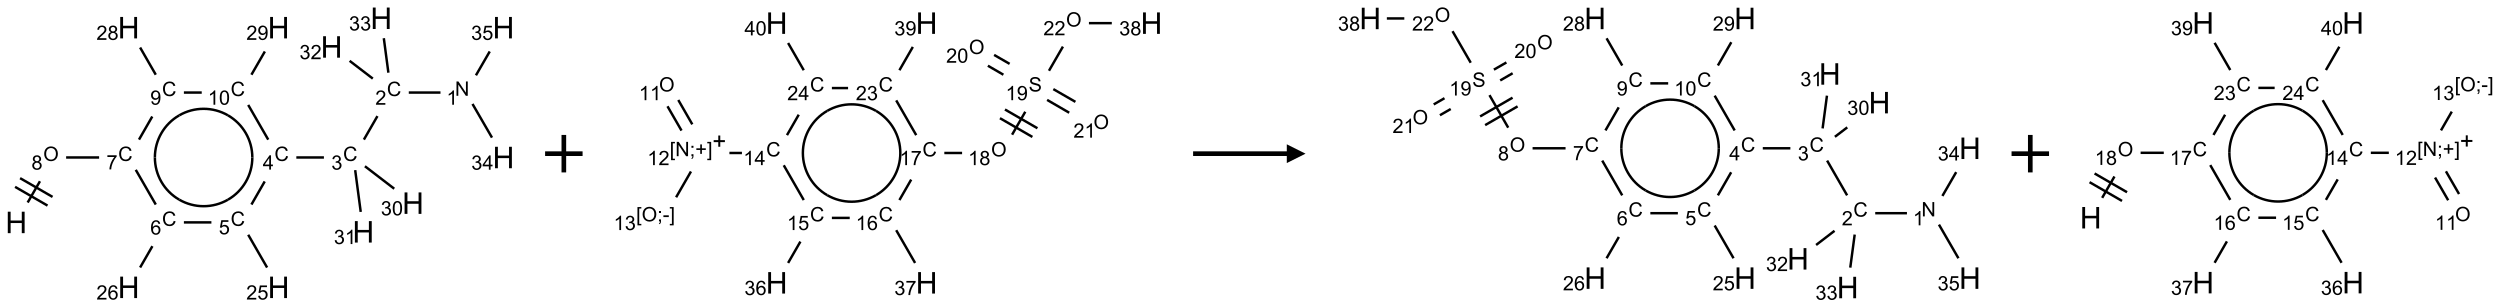 <?xml version="1.0" encoding="UTF-8"?>
<svg xmlns="http://www.w3.org/2000/svg" xmlns:xlink="http://www.w3.org/1999/xlink" width="1334" height="164" viewBox="0 0 1334 164">
<defs>
<g>
<g id="glyph-0-0">
<path d="M 2 0 L 2 -10 L 10 -10 L 10 0 Z M 2.25 -0.25 L 9.75 -0.25 L 9.75 -9.75 L 2.25 -9.75 Z M 2.25 -0.25 "/>
</g>
<g id="glyph-0-1">
<path d="M 1.281 0 L 1.281 -11.453 L 2.797 -11.453 L 2.797 -6.75 L 8.75 -6.75 L 8.75 -11.453 L 10.266 -11.453 L 10.266 0 L 8.75 0 L 8.75 -5.398 L 2.797 -5.398 L 2.797 0 Z M 1.281 0 "/>
</g>
<g id="glyph-1-0">
<path d="M 1.332 0 L 1.332 -6.668 L 6.668 -6.668 L 6.668 0 Z M 1.5 -0.168 L 6.5 -0.168 L 6.5 -6.5 L 1.5 -6.5 Z M 1.5 -0.168 "/>
</g>
<g id="glyph-1-1">
<path d="M 0.516 -3.719 C 0.516 -4.984 0.855 -5.977 1.535 -6.695 C 2.215 -7.414 3.094 -7.77 4.172 -7.77 C 4.875 -7.77 5.512 -7.602 6.078 -7.266 C 6.645 -6.93 7.074 -6.461 7.371 -5.855 C 7.668 -5.254 7.816 -4.57 7.816 -3.809 C 7.816 -3.035 7.66 -2.34 7.348 -1.73 C 7.035 -1.117 6.594 -0.656 6.02 -0.34 C 5.449 -0.027 4.828 0.129 4.168 0.129 C 3.449 0.129 2.805 -0.043 2.238 -0.391 C 1.672 -0.738 1.246 -1.211 0.953 -1.812 C 0.66 -2.414 0.516 -3.047 0.516 -3.719 Z M 1.559 -3.703 C 1.559 -2.781 1.805 -2.059 2.301 -1.527 C 2.793 -1 3.414 -0.734 4.16 -0.734 C 4.922 -0.734 5.547 -1 6.039 -1.535 C 6.531 -2.07 6.777 -2.828 6.777 -3.812 C 6.777 -4.434 6.672 -4.977 6.461 -5.441 C 6.25 -5.902 5.945 -6.262 5.539 -6.52 C 5.133 -6.773 4.68 -6.902 4.176 -6.902 C 3.461 -6.902 2.848 -6.656 2.332 -6.164 C 1.816 -5.672 1.559 -4.852 1.559 -3.703 Z M 1.559 -3.703 "/>
</g>
<g id="glyph-1-2">
<path d="M 1.887 -4.141 C 1.496 -4.281 1.207 -4.484 1.02 -4.75 C 0.832 -5.016 0.738 -5.328 0.738 -5.699 C 0.738 -6.254 0.938 -6.719 1.34 -7.098 C 1.738 -7.477 2.27 -7.668 2.934 -7.668 C 3.598 -7.668 4.137 -7.473 4.543 -7.086 C 4.949 -6.699 5.152 -6.227 5.152 -5.672 C 5.152 -5.316 5.059 -5.008 4.871 -4.746 C 4.688 -4.484 4.406 -4.281 4.027 -4.141 C 4.496 -3.988 4.852 -3.742 5.098 -3.402 C 5.34 -3.062 5.465 -2.656 5.465 -2.184 C 5.465 -1.531 5.234 -0.98 4.77 -0.535 C 4.309 -0.09 3.703 0.129 2.949 0.129 C 2.195 0.129 1.586 -0.094 1.125 -0.539 C 0.664 -0.984 0.434 -1.543 0.434 -2.207 C 0.434 -2.703 0.559 -3.121 0.809 -3.457 C 1.062 -3.793 1.422 -4.02 1.887 -4.141 Z M 1.699 -5.73 C 1.699 -5.367 1.812 -5.074 2.047 -4.844 C 2.281 -4.613 2.582 -4.5 2.953 -4.5 C 3.312 -4.5 3.609 -4.613 3.84 -4.84 C 4.07 -5.066 4.188 -5.348 4.188 -5.676 C 4.188 -6.02 4.07 -6.309 3.832 -6.543 C 3.594 -6.777 3.297 -6.895 2.941 -6.895 C 2.586 -6.895 2.289 -6.781 2.051 -6.551 C 1.816 -6.324 1.699 -6.047 1.699 -5.73 Z M 1.395 -2.203 C 1.395 -1.938 1.461 -1.676 1.586 -1.426 C 1.711 -1.176 1.902 -0.984 2.152 -0.848 C 2.402 -0.711 2.672 -0.641 2.957 -0.641 C 3.406 -0.641 3.777 -0.785 4.066 -1.074 C 4.359 -1.363 4.504 -1.727 4.504 -2.172 C 4.504 -2.625 4.355 -2.996 4.055 -3.293 C 3.754 -3.586 3.379 -3.734 2.926 -3.734 C 2.484 -3.734 2.121 -3.59 1.832 -3.297 C 1.543 -3.004 1.395 -2.641 1.395 -2.203 Z M 1.395 -2.203 "/>
</g>
<g id="glyph-1-3">
<path d="M 6.27 -2.676 L 7.281 -2.422 C 7.07 -1.594 6.688 -0.961 6.137 -0.523 C 5.586 -0.086 4.914 0.129 4.121 0.129 C 3.297 0.129 2.629 -0.039 2.113 -0.371 C 1.598 -0.707 1.203 -1.191 0.934 -1.828 C 0.664 -2.465 0.531 -3.145 0.531 -3.875 C 0.531 -4.672 0.684 -5.363 0.988 -5.957 C 1.293 -6.547 1.723 -6.996 2.285 -7.305 C 2.844 -7.613 3.461 -7.766 4.137 -7.766 C 4.898 -7.766 5.543 -7.57 6.062 -7.184 C 6.582 -6.793 6.945 -6.246 7.152 -5.543 L 6.156 -5.309 C 5.98 -5.863 5.723 -6.266 5.387 -6.52 C 5.051 -6.773 4.625 -6.902 4.113 -6.902 C 3.527 -6.902 3.039 -6.762 2.645 -6.48 C 2.25 -6.199 1.973 -5.82 1.812 -5.348 C 1.652 -4.871 1.574 -4.383 1.574 -3.879 C 1.574 -3.23 1.668 -2.664 1.855 -2.18 C 2.047 -1.695 2.34 -1.332 2.738 -1.094 C 3.137 -0.855 3.57 -0.734 4.035 -0.734 C 4.602 -0.734 5.082 -0.898 5.473 -1.223 C 5.867 -1.551 6.133 -2.035 6.27 -2.676 Z M 6.27 -2.676 "/>
</g>
<g id="glyph-1-4">
<path d="M 0.504 -6.637 L 0.504 -7.535 L 5.449 -7.535 L 5.449 -6.809 C 4.961 -6.289 4.48 -5.602 4.004 -4.746 C 3.527 -3.887 3.156 -3.004 2.895 -2.098 C 2.707 -1.461 2.59 -0.762 2.535 0 L 1.574 0 C 1.582 -0.602 1.703 -1.328 1.926 -2.176 C 2.152 -3.027 2.477 -3.848 2.898 -4.637 C 3.32 -5.426 3.77 -6.094 4.246 -6.637 Z M 0.504 -6.637 "/>
</g>
<g id="glyph-1-5">
<path d="M 5.309 -5.766 L 4.375 -5.691 C 4.293 -6.059 4.172 -6.328 4.02 -6.496 C 3.766 -6.762 3.453 -6.895 3.082 -6.895 C 2.785 -6.895 2.523 -6.812 2.297 -6.645 C 2 -6.43 1.77 -6.117 1.598 -5.703 C 1.43 -5.289 1.34 -4.703 1.332 -3.938 C 1.559 -4.281 1.836 -4.535 2.16 -4.703 C 2.488 -4.871 2.828 -4.953 3.188 -4.953 C 3.812 -4.953 4.344 -4.723 4.785 -4.262 C 5.223 -3.801 5.441 -3.207 5.441 -2.48 C 5.441 -2 5.34 -1.555 5.133 -1.145 C 4.926 -0.73 4.641 -0.418 4.281 -0.199 C 3.922 0.02 3.512 0.129 3.051 0.129 C 2.27 0.129 1.633 -0.156 1.141 -0.73 C 0.648 -1.305 0.402 -2.254 0.402 -3.574 C 0.402 -5.051 0.672 -6.121 1.219 -6.793 C 1.695 -7.375 2.336 -7.668 3.141 -7.668 C 3.742 -7.668 4.234 -7.5 4.617 -7.16 C 5 -6.824 5.23 -6.359 5.309 -5.766 Z M 1.48 -2.473 C 1.48 -2.152 1.547 -1.844 1.684 -1.547 C 1.82 -1.25 2.016 -1.027 2.262 -0.871 C 2.508 -0.719 2.766 -0.641 3.035 -0.641 C 3.434 -0.641 3.773 -0.801 4.059 -1.121 C 4.344 -1.441 4.484 -1.875 4.484 -2.422 C 4.484 -2.949 4.344 -3.367 4.062 -3.668 C 3.781 -3.973 3.426 -4.125 3 -4.125 C 2.578 -4.125 2.219 -3.973 1.922 -3.668 C 1.625 -3.363 1.48 -2.969 1.48 -2.473 Z M 1.48 -2.473 "/>
</g>
<g id="glyph-1-6">
<path d="M 5.371 -0.902 L 5.371 0 L 0.324 0 C 0.316 -0.227 0.352 -0.441 0.434 -0.652 C 0.562 -0.996 0.766 -1.332 1.051 -1.668 C 1.332 -2 1.742 -2.387 2.277 -2.824 C 3.105 -3.504 3.668 -4.043 3.957 -4.441 C 4.25 -4.84 4.395 -5.215 4.395 -5.566 C 4.395 -5.938 4.262 -6.254 3.996 -6.508 C 3.73 -6.762 3.387 -6.891 2.957 -6.891 C 2.508 -6.891 2.145 -6.754 1.875 -6.484 C 1.605 -6.215 1.469 -5.84 1.465 -5.359 L 0.5 -5.457 C 0.566 -6.176 0.812 -6.727 1.246 -7.102 C 1.676 -7.477 2.254 -7.668 2.98 -7.668 C 3.711 -7.668 4.293 -7.465 4.719 -7.059 C 5.145 -6.652 5.359 -6.148 5.359 -5.547 C 5.359 -5.242 5.297 -4.941 5.172 -4.645 C 5.047 -4.352 4.84 -4.039 4.551 -3.715 C 4.262 -3.387 3.777 -2.938 3.105 -2.371 C 2.543 -1.898 2.18 -1.578 2.02 -1.41 C 1.859 -1.242 1.73 -1.07 1.625 -0.902 Z M 5.371 -0.902 "/>
</g>
<g id="glyph-1-7">
<path d="M 0.441 -2 L 1.426 -2.082 C 1.5 -1.605 1.668 -1.242 1.934 -1.004 C 2.199 -0.762 2.52 -0.641 2.895 -0.641 C 3.348 -0.641 3.73 -0.812 4.043 -1.152 C 4.355 -1.492 4.512 -1.941 4.512 -2.504 C 4.512 -3.039 4.359 -3.461 4.059 -3.77 C 3.758 -4.078 3.367 -4.234 2.879 -4.234 C 2.578 -4.234 2.305 -4.164 2.062 -4.027 C 1.82 -3.891 1.629 -3.715 1.488 -3.496 L 0.609 -3.609 L 1.348 -7.531 L 5.145 -7.531 L 5.145 -6.637 L 2.098 -6.637 L 1.688 -4.582 C 2.145 -4.902 2.625 -5.062 3.129 -5.062 C 3.797 -5.062 4.359 -4.832 4.816 -4.371 C 5.277 -3.91 5.504 -3.312 5.504 -2.59 C 5.504 -1.898 5.305 -1.301 4.902 -0.797 C 4.41 -0.18 3.742 0.129 2.895 0.129 C 2.199 0.129 1.633 -0.062 1.195 -0.453 C 0.758 -0.844 0.504 -1.359 0.441 -2 Z M 0.441 -2 "/>
</g>
<g id="glyph-1-8">
<path d="M 3.449 0 L 3.449 -1.828 L 0.137 -1.828 L 0.137 -2.688 L 3.621 -7.637 L 4.387 -7.637 L 4.387 -2.688 L 5.418 -2.688 L 5.418 -1.828 L 4.387 -1.828 L 4.387 0 Z M 3.449 -2.688 L 3.449 -6.129 L 1.059 -2.688 Z M 3.449 -2.688 "/>
</g>
<g id="glyph-1-9">
<path d="M 0.449 -2.016 L 1.387 -2.141 C 1.492 -1.609 1.676 -1.227 1.934 -0.992 C 2.191 -0.758 2.508 -0.641 2.879 -0.641 C 3.32 -0.641 3.695 -0.793 3.996 -1.098 C 4.301 -1.402 4.453 -1.781 4.453 -2.234 C 4.453 -2.664 4.312 -3.02 4.031 -3.301 C 3.75 -3.578 3.391 -3.719 2.957 -3.719 C 2.781 -3.719 2.562 -3.684 2.297 -3.613 L 2.402 -4.438 C 2.465 -4.43 2.516 -4.426 2.551 -4.426 C 2.949 -4.426 3.312 -4.531 3.629 -4.738 C 3.949 -4.949 4.109 -5.27 4.109 -5.703 C 4.109 -6.047 3.992 -6.332 3.762 -6.559 C 3.527 -6.785 3.227 -6.895 2.859 -6.895 C 2.496 -6.895 2.191 -6.781 1.949 -6.551 C 1.707 -6.324 1.547 -5.98 1.48 -5.52 L 0.543 -5.688 C 0.656 -6.316 0.918 -6.805 1.324 -7.148 C 1.73 -7.492 2.234 -7.668 2.84 -7.668 C 3.254 -7.668 3.641 -7.578 3.988 -7.398 C 4.34 -7.219 4.609 -6.977 4.793 -6.668 C 4.98 -6.359 5.074 -6.031 5.074 -5.684 C 5.074 -5.352 4.984 -5.051 4.809 -4.781 C 4.629 -4.512 4.367 -4.297 4.02 -4.137 C 4.473 -4.031 4.824 -3.816 5.074 -3.488 C 5.324 -3.16 5.449 -2.75 5.449 -2.254 C 5.449 -1.59 5.203 -1.023 4.719 -0.559 C 4.234 -0.098 3.617 0.137 2.875 0.137 C 2.203 0.137 1.648 -0.062 1.207 -0.465 C 0.762 -0.863 0.512 -1.379 0.449 -2.016 Z M 0.449 -2.016 "/>
</g>
<g id="glyph-1-10">
<path d="M 0.812 0 L 0.812 -7.637 L 1.848 -7.637 L 5.859 -1.641 L 5.859 -7.637 L 6.828 -7.637 L 6.828 0 L 5.793 0 L 1.781 -6 L 1.781 0 Z M 0.812 0 "/>
</g>
<g id="glyph-1-11">
<path d="M 3.973 0 L 3.035 0 L 3.035 -5.973 C 2.809 -5.758 2.516 -5.543 2.148 -5.328 C 1.781 -5.113 1.453 -4.953 1.16 -4.844 L 1.16 -5.75 C 1.684 -5.996 2.145 -6.297 2.535 -6.645 C 2.93 -6.996 3.207 -7.336 3.371 -7.668 L 3.973 -7.668 Z M 3.973 0 "/>
</g>
<g id="glyph-1-12">
<path d="M 0.441 -3.766 C 0.441 -4.668 0.535 -5.395 0.723 -5.945 C 0.906 -6.496 1.184 -6.922 1.551 -7.219 C 1.918 -7.516 2.375 -7.668 2.934 -7.668 C 3.344 -7.668 3.703 -7.586 4.012 -7.418 C 4.32 -7.254 4.574 -7.016 4.777 -6.707 C 4.977 -6.395 5.137 -6.016 5.25 -5.57 C 5.363 -5.125 5.422 -4.523 5.422 -3.766 C 5.422 -2.871 5.328 -2.148 5.145 -1.598 C 4.961 -1.047 4.688 -0.621 4.32 -0.32 C 3.953 -0.02 3.492 0.129 2.934 0.129 C 2.195 0.129 1.617 -0.133 1.199 -0.66 C 0.695 -1.297 0.441 -2.332 0.441 -3.766 Z M 1.406 -3.766 C 1.406 -2.512 1.555 -1.68 1.848 -1.262 C 2.141 -0.848 2.5 -0.641 2.934 -0.641 C 3.363 -0.641 3.727 -0.848 4.02 -1.266 C 4.312 -1.684 4.457 -2.516 4.457 -3.766 C 4.457 -5.023 4.312 -5.859 4.02 -6.27 C 3.727 -6.684 3.359 -6.891 2.922 -6.891 C 2.492 -6.891 2.148 -6.707 1.891 -6.344 C 1.566 -5.879 1.406 -5.02 1.406 -3.766 Z M 1.406 -3.766 "/>
</g>
<g id="glyph-1-13">
<path d="M 0.582 -1.766 L 1.484 -1.848 C 1.562 -1.426 1.707 -1.117 1.922 -0.926 C 2.137 -0.734 2.414 -0.641 2.75 -0.641 C 3.039 -0.641 3.289 -0.707 3.508 -0.84 C 3.727 -0.973 3.902 -1.148 4.043 -1.367 C 4.18 -1.586 4.297 -1.887 4.391 -2.262 C 4.484 -2.637 4.531 -3.016 4.531 -3.406 C 4.531 -3.449 4.531 -3.512 4.527 -3.594 C 4.34 -3.297 4.082 -3.055 3.758 -2.867 C 3.434 -2.68 3.082 -2.59 2.703 -2.59 C 2.07 -2.59 1.535 -2.816 1.098 -3.277 C 0.66 -3.734 0.441 -4.34 0.441 -5.09 C 0.441 -5.863 0.672 -6.484 1.129 -6.957 C 1.586 -7.43 2.156 -7.668 2.844 -7.668 C 3.34 -7.668 3.793 -7.531 4.207 -7.266 C 4.617 -7 4.93 -6.617 5.145 -6.121 C 5.355 -5.629 5.465 -4.91 5.465 -3.973 C 5.465 -2.996 5.359 -2.223 5.145 -1.645 C 4.934 -1.066 4.617 -0.625 4.199 -0.324 C 3.781 -0.02 3.293 0.129 2.73 0.129 C 2.133 0.129 1.645 -0.035 1.266 -0.367 C 0.887 -0.699 0.66 -1.164 0.582 -1.766 Z M 4.422 -5.137 C 4.422 -5.676 4.277 -6.102 3.992 -6.418 C 3.707 -6.734 3.359 -6.891 2.957 -6.891 C 2.543 -6.891 2.18 -6.719 1.871 -6.379 C 1.562 -6.039 1.406 -5.598 1.406 -5.059 C 1.406 -4.57 1.555 -4.176 1.848 -3.871 C 2.141 -3.566 2.5 -3.418 2.934 -3.418 C 3.367 -3.418 3.723 -3.57 4.004 -3.871 C 4.281 -4.176 4.422 -4.598 4.422 -5.137 Z M 4.422 -5.137 "/>
</g>
<g id="glyph-1-14">
<path d="M 0.723 2.121 L 0.723 -7.637 L 2.793 -7.637 L 2.793 -6.859 L 1.66 -6.859 L 1.66 1.344 L 2.793 1.344 L 2.793 2.121 Z M 0.723 2.121 "/>
</g>
<g id="glyph-1-15">
<path d="M 0.949 -4.465 L 0.949 -5.531 L 2.016 -5.531 L 2.016 -4.465 Z M 0.949 0 L 0.949 -1.066 L 2.016 -1.066 L 2.016 0 C 2.016 0.391 1.945 0.711 1.809 0.949 C 1.668 1.191 1.449 1.379 1.145 1.512 L 0.887 1.109 C 1.082 1.023 1.23 0.895 1.324 0.727 C 1.418 0.559 1.469 0.316 1.48 0 Z M 0.949 0 "/>
</g>
<g id="glyph-1-16">
<path d="M 2.672 -1.234 L 2.672 -3.328 L 0.594 -3.328 L 0.594 -4.203 L 2.672 -4.203 L 2.672 -6.281 L 3.559 -6.281 L 3.559 -4.203 L 5.637 -4.203 L 5.637 -3.328 L 3.559 -3.328 L 3.559 -1.234 Z M 2.672 -1.234 "/>
</g>
<g id="glyph-1-17">
<path d="M 2.27 2.121 L 0.203 2.121 L 0.203 1.344 L 1.332 1.344 L 1.332 -6.859 L 0.203 -6.859 L 0.203 -7.637 L 2.27 -7.637 Z M 2.27 2.121 "/>
</g>
<g id="glyph-1-18">
<path d="M 0.34 -2.293 L 0.34 -3.234 L 3.219 -3.234 L 3.219 -2.293 Z M 0.34 -2.293 "/>
</g>
<g id="glyph-1-19">
<path d="M 0.48 -2.453 L 1.434 -2.535 C 1.477 -2.152 1.582 -1.84 1.746 -1.598 C 1.91 -1.352 2.168 -1.152 2.516 -1.004 C 2.863 -0.852 3.254 -0.777 3.688 -0.777 C 4.074 -0.777 4.414 -0.832 4.707 -0.949 C 5.004 -1.062 5.223 -1.219 5.367 -1.418 C 5.512 -1.617 5.582 -1.836 5.582 -2.074 C 5.582 -2.312 5.516 -2.523 5.375 -2.699 C 5.234 -2.879 5.008 -3.031 4.688 -3.152 C 4.484 -3.23 4.031 -3.355 3.328 -3.523 C 2.625 -3.691 2.137 -3.852 1.855 -4 C 1.488 -4.191 1.219 -4.43 1.039 -4.711 C 0.859 -4.992 0.77 -5.312 0.77 -5.66 C 0.77 -6.047 0.879 -6.406 1.098 -6.742 C 1.316 -7.078 1.637 -7.332 2.059 -7.504 C 2.477 -7.68 2.945 -7.766 3.457 -7.766 C 4.023 -7.766 4.523 -7.676 4.957 -7.492 C 5.387 -7.309 5.719 -7.043 5.953 -6.688 C 6.188 -6.332 6.312 -5.934 6.328 -5.484 L 5.359 -5.41 C 5.309 -5.895 5.133 -6.258 4.832 -6.504 C 4.531 -6.75 4.086 -6.875 3.5 -6.875 C 2.891 -6.875 2.445 -6.762 2.164 -6.539 C 1.883 -6.316 1.746 -6.047 1.746 -5.73 C 1.746 -5.457 1.844 -5.23 2.043 -5.051 C 2.238 -4.875 2.742 -4.695 3.566 -4.508 C 4.387 -4.32 4.949 -4.16 5.254 -4.02 C 5.699 -3.816 6.027 -3.555 6.238 -3.242 C 6.449 -2.93 6.559 -2.566 6.559 -2.156 C 6.559 -1.75 6.441 -1.367 6.207 -1.008 C 5.977 -0.648 5.641 -0.367 5.207 -0.168 C 4.77 0.031 4.281 0.129 3.734 0.129 C 3.043 0.129 2.465 0.031 1.996 -0.172 C 1.531 -0.375 1.164 -0.676 0.898 -1.082 C 0.633 -1.484 0.492 -1.941 0.48 -2.453 Z M 0.48 -2.453 "/>
</g>
</g>
</defs>
<path fill="none" stroke-width="0.033" stroke-linecap="butt" stroke-linejoin="miter" stroke="rgb(0%, 0%, 0%)" stroke-opacity="1" stroke-miterlimit="10" d="M 0.153 2.458 L 0.317 2.174 " transform="matrix(40, 0, 0, 40, 8.643, 9.748)"/>
<path fill="none" stroke-width="0.033" stroke-linecap="butt" stroke-linejoin="miter" stroke="rgb(0%, 0%, 0%)" stroke-opacity="1" stroke-miterlimit="10" d="M 0.485 2.383 L 0.052 2.133 " transform="matrix(40, 0, 0, 40, 8.643, 9.748)"/>
<path fill="none" stroke-width="0.033" stroke-linecap="butt" stroke-linejoin="miter" stroke="rgb(0%, 0%, 0%)" stroke-opacity="1" stroke-miterlimit="10" d="M 0.418 2.499 L -0.015 2.249 " transform="matrix(40, 0, 0, 40, 8.643, 9.748)"/>
<path fill="none" stroke-width="0.033" stroke-linecap="butt" stroke-linejoin="miter" stroke="rgb(0%, 0%, 0%)" stroke-opacity="1" stroke-miterlimit="10" d="M 0.666 1.857 L 1.106 1.857 " transform="matrix(40, 0, 0, 40, 8.643, 9.748)"/>
<path fill="none" stroke-width="0.033" stroke-linecap="butt" stroke-linejoin="miter" stroke="rgb(0%, 0%, 0%)" stroke-opacity="1" stroke-miterlimit="10" d="M 1.595 2.022 L 1.862 2.485 " transform="matrix(40, 0, 0, 40, 8.643, 9.748)"/>
<path fill="none" stroke-width="0.033" stroke-linecap="butt" stroke-linejoin="miter" stroke="rgb(0%, 0%, 0%)" stroke-opacity="1" stroke-miterlimit="10" d="M 1.817 3.04 L 1.653 3.325 " transform="matrix(40, 0, 0, 40, 8.643, 9.748)"/>
<path fill="none" stroke-width="0.033" stroke-linecap="butt" stroke-linejoin="miter" stroke="rgb(0%, 0%, 0%)" stroke-opacity="1" stroke-miterlimit="10" d="M 2.237 2.723 L 2.604 2.723 " transform="matrix(40, 0, 0, 40, 8.643, 9.748)"/>
<path fill="none" stroke-width="0.033" stroke-linecap="butt" stroke-linejoin="miter" stroke="rgb(0%, 0%, 0%)" stroke-opacity="1" stroke-miterlimit="10" d="M 3.095 2.888 L 3.347 3.325 " transform="matrix(40, 0, 0, 40, 8.643, 9.748)"/>
<path fill="none" stroke-width="0.033" stroke-linecap="butt" stroke-linejoin="miter" stroke="rgb(0%, 0%, 0%)" stroke-opacity="1" stroke-miterlimit="10" d="M 3.138 2.485 L 3.315 2.177 " transform="matrix(40, 0, 0, 40, 8.643, 9.748)"/>
<path fill="none" stroke-width="0.033" stroke-linecap="butt" stroke-linejoin="miter" stroke="rgb(0%, 0%, 0%)" stroke-opacity="1" stroke-miterlimit="10" d="M 3.737 1.857 L 4.105 1.857 " transform="matrix(40, 0, 0, 40, 8.643, 9.748)"/>
<path fill="none" stroke-width="0.033" stroke-linecap="butt" stroke-linejoin="miter" stroke="rgb(0%, 0%, 0%)" stroke-opacity="1" stroke-miterlimit="10" d="M 4.638 1.619 L 4.819 1.305 " transform="matrix(40, 0, 0, 40, 8.643, 9.748)"/>
<path fill="none" stroke-width="0.033" stroke-linecap="butt" stroke-linejoin="miter" stroke="rgb(0%, 0%, 0%)" stroke-opacity="1" stroke-miterlimit="10" d="M 5.237 0.991 L 5.66 0.991 " transform="matrix(40, 0, 0, 40, 8.643, 9.748)"/>
<path fill="none" stroke-width="0.033" stroke-linecap="butt" stroke-linejoin="miter" stroke="rgb(0%, 0%, 0%)" stroke-opacity="1" stroke-miterlimit="10" d="M 6.087 1.143 L 6.347 1.592 " transform="matrix(40, 0, 0, 40, 8.643, 9.748)"/>
<path fill="none" stroke-width="0.033" stroke-linecap="butt" stroke-linejoin="miter" stroke="rgb(0%, 0%, 0%)" stroke-opacity="1" stroke-miterlimit="10" d="M 6.133 0.761 L 6.317 0.443 " transform="matrix(40, 0, 0, 40, 8.643, 9.748)"/>
<path fill="none" stroke-width="0.033" stroke-linecap="butt" stroke-linejoin="miter" stroke="rgb(0%, 0%, 0%)" stroke-opacity="1" stroke-miterlimit="10" d="M 4.757 0.805 L 4.448 0.568 " transform="matrix(40, 0, 0, 40, 8.643, 9.748)"/>
<path fill="none" stroke-width="0.033" stroke-linecap="butt" stroke-linejoin="miter" stroke="rgb(0%, 0%, 0%)" stroke-opacity="1" stroke-miterlimit="10" d="M 4.965 0.726 L 4.904 0.266 " transform="matrix(40, 0, 0, 40, 8.643, 9.748)"/>
<path fill="none" stroke-width="0.033" stroke-linecap="butt" stroke-linejoin="miter" stroke="rgb(0%, 0%, 0%)" stroke-opacity="1" stroke-miterlimit="10" d="M 4.652 1.974 L 5.043 2.274 " transform="matrix(40, 0, 0, 40, 8.643, 9.748)"/>
<path fill="none" stroke-width="0.033" stroke-linecap="butt" stroke-linejoin="miter" stroke="rgb(0%, 0%, 0%)" stroke-opacity="1" stroke-miterlimit="10" d="M 4.522 2.026 L 4.596 2.583 " transform="matrix(40, 0, 0, 40, 8.643, 9.748)"/>
<path fill="none" stroke-width="0.033" stroke-linecap="butt" stroke-linejoin="miter" stroke="rgb(0%, 0%, 0%)" stroke-opacity="1" stroke-miterlimit="10" d="M 3.362 1.619 L 3.095 1.156 " transform="matrix(40, 0, 0, 40, 8.643, 9.748)"/>
<path fill="none" stroke-width="0.033" stroke-linecap="butt" stroke-linejoin="miter" stroke="rgb(0%, 0%, 0%)" stroke-opacity="1" stroke-miterlimit="10" d="M 3.138 0.753 L 3.317 0.443 " transform="matrix(40, 0, 0, 40, 8.643, 9.748)"/>
<path fill="none" stroke-width="0.033" stroke-linecap="butt" stroke-linejoin="miter" stroke="rgb(0%, 0%, 0%)" stroke-opacity="1" stroke-miterlimit="10" d="M 2.475 0.991 L 2.237 0.991 " transform="matrix(40, 0, 0, 40, 8.643, 9.748)"/>
<path fill="none" stroke-width="0.033" stroke-linecap="butt" stroke-linejoin="miter" stroke="rgb(0%, 0%, 0%)" stroke-opacity="1" stroke-miterlimit="10" d="M 1.815 1.311 L 1.638 1.619 " transform="matrix(40, 0, 0, 40, 8.643, 9.748)"/>
<path fill="none" stroke-width="0.033" stroke-linecap="butt" stroke-linejoin="miter" stroke="rgb(0%, 0%, 0%)" stroke-opacity="1" stroke-miterlimit="10" d="M 1.862 0.753 L 1.653 0.39 " transform="matrix(40, 0, 0, 40, 8.643, 9.748)"/>
<path fill="none" stroke-width="0.033" stroke-linecap="butt" stroke-linejoin="miter" stroke="rgb(0%, 0%, 0%)" stroke-opacity="1" stroke-miterlimit="10" d="M 2.175 2.42 C 1.974 2.304 1.85 2.09 1.85 1.857 " transform="matrix(40, 0, 0, 40, 8.643, 9.748)"/>
<path fill="none" stroke-width="0.033" stroke-linecap="butt" stroke-linejoin="miter" stroke="rgb(0%, 0%, 0%)" stroke-opacity="1" stroke-miterlimit="10" d="M 2.825 2.42 C 2.624 2.536 2.376 2.536 2.175 2.42 " transform="matrix(40, 0, 0, 40, 8.643, 9.748)"/>
<path fill="none" stroke-width="0.033" stroke-linecap="butt" stroke-linejoin="miter" stroke="rgb(0%, 0%, 0%)" stroke-opacity="1" stroke-miterlimit="10" d="M 3.15 1.857 C 3.15 2.09 3.026 2.304 2.825 2.42 " transform="matrix(40, 0, 0, 40, 8.643, 9.748)"/>
<path fill="none" stroke-width="0.033" stroke-linecap="butt" stroke-linejoin="miter" stroke="rgb(0%, 0%, 0%)" stroke-opacity="1" stroke-miterlimit="10" d="M 2.825 1.295 C 3.026 1.411 3.15 1.625 3.15 1.857 " transform="matrix(40, 0, 0, 40, 8.643, 9.748)"/>
<path fill="none" stroke-width="0.033" stroke-linecap="butt" stroke-linejoin="miter" stroke="rgb(0%, 0%, 0%)" stroke-opacity="1" stroke-miterlimit="10" d="M 2.175 1.295 C 2.376 1.179 2.624 1.179 2.825 1.295 " transform="matrix(40, 0, 0, 40, 8.643, 9.748)"/>
<path fill="none" stroke-width="0.033" stroke-linecap="butt" stroke-linejoin="miter" stroke="rgb(0%, 0%, 0%)" stroke-opacity="1" stroke-miterlimit="10" d="M 1.85 1.857 C 1.85 1.625 1.974 1.411 2.175 1.295 " transform="matrix(40, 0, 0, 40, 8.643, 9.748)"/>
<g fill="rgb(0%, 0%, 0%)" fill-opacity="1">
<use xlink:href="#glyph-0-1" x="2.871" y="124.414"/>
</g>
<g fill="rgb(0%, 0%, 0%)" fill-opacity="1">
<use xlink:href="#glyph-1-1" x="23.066" y="85.895"/>
</g>
<g fill="rgb(0%, 0%, 0%)" fill-opacity="1">
<use xlink:href="#glyph-1-2" x="16.781" y="90.527"/>
</g>
<g fill="rgb(0%, 0%, 0%)" fill-opacity="1">
<use xlink:href="#glyph-1-3" x="63.051" y="85.891"/>
</g>
<g fill="rgb(0%, 0%, 0%)" fill-opacity="1">
<use xlink:href="#glyph-1-4" x="56.797" y="90.398"/>
</g>
<g fill="rgb(0%, 0%, 0%)" fill-opacity="1">
<use xlink:href="#glyph-1-3" x="86.426" y="120.531"/>
</g>
<g fill="rgb(0%, 0%, 0%)" fill-opacity="1">
<use xlink:href="#glyph-1-5" x="80.18" y="125.168"/>
</g>
<g fill="rgb(0%, 0%, 0%)" fill-opacity="1">
<use xlink:href="#glyph-0-1" x="62.871" y="159.055"/>
</g>
<g fill="rgb(0%, 0%, 0%)" fill-opacity="1">
<use xlink:href="#glyph-1-6" x="51.441" y="159.848"/>
<use xlink:href="#glyph-1-5" x="57.374" y="159.848"/>
</g>
<g fill="rgb(0%, 0%, 0%)" fill-opacity="1">
<use xlink:href="#glyph-1-3" x="123.051" y="120.531"/>
</g>
<g fill="rgb(0%, 0%, 0%)" fill-opacity="1">
<use xlink:href="#glyph-1-7" x="116.738" y="125.035"/>
</g>
<g fill="rgb(0%, 0%, 0%)" fill-opacity="1">
<use xlink:href="#glyph-0-1" x="142.871" y="159.055"/>
</g>
<g fill="rgb(0%, 0%, 0%)" fill-opacity="1">
<use xlink:href="#glyph-1-6" x="131.379" y="159.848"/>
<use xlink:href="#glyph-1-7" x="137.311" y="159.848"/>
</g>
<g fill="rgb(0%, 0%, 0%)" fill-opacity="1">
<use xlink:href="#glyph-1-3" x="146.426" y="85.891"/>
</g>
<g fill="rgb(0%, 0%, 0%)" fill-opacity="1">
<use xlink:href="#glyph-1-8" x="140.203" y="90.496"/>
</g>
<g fill="rgb(0%, 0%, 0%)" fill-opacity="1">
<use xlink:href="#glyph-1-3" x="183.051" y="85.891"/>
</g>
<g fill="rgb(0%, 0%, 0%)" fill-opacity="1">
<use xlink:href="#glyph-1-9" x="176.797" y="90.527"/>
</g>
<g fill="rgb(0%, 0%, 0%)" fill-opacity="1">
<use xlink:href="#glyph-1-3" x="206.426" y="51.25"/>
</g>
<g fill="rgb(0%, 0%, 0%)" fill-opacity="1">
<use xlink:href="#glyph-1-6" x="200.254" y="55.887"/>
</g>
<g fill="rgb(0%, 0%, 0%)" fill-opacity="1">
<use xlink:href="#glyph-1-10" x="242.77" y="51.117"/>
</g>
<g fill="rgb(0%, 0%, 0%)" fill-opacity="1">
<use xlink:href="#glyph-1-11" x="238.27" y="55.887"/>
</g>
<g fill="rgb(0%, 0%, 0%)" fill-opacity="1">
<use xlink:href="#glyph-0-1" x="262.871" y="89.773"/>
</g>
<g fill="rgb(0%, 0%, 0%)" fill-opacity="1">
<use xlink:href="#glyph-1-9" x="251.469" y="90.566"/>
<use xlink:href="#glyph-1-8" x="257.401" y="90.566"/>
</g>
<g fill="rgb(0%, 0%, 0%)" fill-opacity="1">
<use xlink:href="#glyph-0-1" x="262.871" y="20.492"/>
</g>
<g fill="rgb(0%, 0%, 0%)" fill-opacity="1">
<use xlink:href="#glyph-1-9" x="251.379" y="21.285"/>
<use xlink:href="#glyph-1-7" x="257.311" y="21.285"/>
</g>
<g fill="rgb(0%, 0%, 0%)" fill-opacity="1">
<use xlink:href="#glyph-0-1" x="171.137" y="30.781"/>
</g>
<g fill="rgb(0%, 0%, 0%)" fill-opacity="1">
<use xlink:href="#glyph-1-9" x="159.781" y="31.574"/>
<use xlink:href="#glyph-1-6" x="165.714" y="31.574"/>
</g>
<g fill="rgb(0%, 0%, 0%)" fill-opacity="1">
<use xlink:href="#glyph-0-1" x="197.648" y="15.477"/>
</g>
<g fill="rgb(0%, 0%, 0%)" fill-opacity="1">
<use xlink:href="#glyph-1-9" x="186.215" y="16.27"/>
<use xlink:href="#glyph-1-9" x="192.147" y="16.27"/>
</g>
<g fill="rgb(0%, 0%, 0%)" fill-opacity="1">
<use xlink:href="#glyph-0-1" x="214.605" y="114.125"/>
</g>
<g fill="rgb(0%, 0%, 0%)" fill-opacity="1">
<use xlink:href="#glyph-1-9" x="203.195" y="114.918"/>
<use xlink:href="#glyph-1-12" x="209.128" y="114.918"/>
</g>
<g fill="rgb(0%, 0%, 0%)" fill-opacity="1">
<use xlink:href="#glyph-0-1" x="188.09" y="129.434"/>
</g>
<g fill="rgb(0%, 0%, 0%)" fill-opacity="1">
<use xlink:href="#glyph-1-9" x="178.133" y="130.223"/>
<use xlink:href="#glyph-1-11" x="184.065" y="130.223"/>
</g>
<g fill="rgb(0%, 0%, 0%)" fill-opacity="1">
<use xlink:href="#glyph-1-3" x="123.051" y="51.25"/>
</g>
<g fill="rgb(0%, 0%, 0%)" fill-opacity="1">
<use xlink:href="#glyph-1-11" x="110.891" y="55.887"/>
<use xlink:href="#glyph-1-12" x="116.823" y="55.887"/>
</g>
<g fill="rgb(0%, 0%, 0%)" fill-opacity="1">
<use xlink:href="#glyph-0-1" x="142.871" y="20.492"/>
</g>
<g fill="rgb(0%, 0%, 0%)" fill-opacity="1">
<use xlink:href="#glyph-1-6" x="131.422" y="21.285"/>
<use xlink:href="#glyph-1-13" x="137.354" y="21.285"/>
</g>
<g fill="rgb(0%, 0%, 0%)" fill-opacity="1">
<use xlink:href="#glyph-1-3" x="86.426" y="51.25"/>
</g>
<g fill="rgb(0%, 0%, 0%)" fill-opacity="1">
<use xlink:href="#glyph-1-13" x="80.156" y="55.887"/>
</g>
<g fill="rgb(0%, 0%, 0%)" fill-opacity="1">
<use xlink:href="#glyph-0-1" x="62.871" y="20.492"/>
</g>
<g fill="rgb(0%, 0%, 0%)" fill-opacity="1">
<use xlink:href="#glyph-1-6" x="51.422" y="21.285"/>
<use xlink:href="#glyph-1-2" x="57.354" y="21.285"/>
</g>
<path fill="none" stroke-width="0.062" stroke-linecap="butt" stroke-linejoin="miter" stroke="rgb(0%, 0%, 0%)" stroke-opacity="1" stroke-miterlimit="10" d="M 0 0 L 0.5 0 M 0.25 -0.25 L 0.25 0.25 " transform="matrix(40, 0, 0, 40, 290.865, 82)"/>
<path fill="none" stroke-width="0.033" stroke-linecap="butt" stroke-linejoin="miter" stroke="rgb(0%, 0%, 0%)" stroke-opacity="1" stroke-miterlimit="10" d="M 0.044 1.109 L 0.231 1.433 " transform="matrix(40, 0, 0, 40, 354.412, 12.352)"/>
<path fill="none" stroke-width="0.033" stroke-linecap="butt" stroke-linejoin="miter" stroke="rgb(0%, 0%, 0%)" stroke-opacity="1" stroke-miterlimit="10" d="M 0.188 1.025 L 0.375 1.35 " transform="matrix(40, 0, 0, 40, 354.412, 12.352)"/>
<path fill="none" stroke-width="0.033" stroke-linecap="butt" stroke-linejoin="miter" stroke="rgb(0%, 0%, 0%)" stroke-opacity="1" stroke-miterlimit="10" d="M 0.357 1.979 L 0.159 2.323 " transform="matrix(40, 0, 0, 40, 354.412, 12.352)"/>
<path fill="none" stroke-width="0.033" stroke-linecap="butt" stroke-linejoin="miter" stroke="rgb(0%, 0%, 0%)" stroke-opacity="1" stroke-miterlimit="10" d="M 0.87 1.732 L 1.037 1.732 " transform="matrix(40, 0, 0, 40, 354.412, 12.352)"/>
<path fill="none" stroke-width="0.033" stroke-linecap="butt" stroke-linejoin="miter" stroke="rgb(0%, 0%, 0%)" stroke-opacity="1" stroke-miterlimit="10" d="M 1.595 1.896 L 1.862 2.36 " transform="matrix(40, 0, 0, 40, 354.412, 12.352)"/>
<path fill="none" stroke-width="0.033" stroke-linecap="butt" stroke-linejoin="miter" stroke="rgb(0%, 0%, 0%)" stroke-opacity="1" stroke-miterlimit="10" d="M 1.817 2.914 L 1.653 3.199 " transform="matrix(40, 0, 0, 40, 354.412, 12.352)"/>
<path fill="none" stroke-width="0.033" stroke-linecap="butt" stroke-linejoin="miter" stroke="rgb(0%, 0%, 0%)" stroke-opacity="1" stroke-miterlimit="10" d="M 2.237 2.598 L 2.475 2.598 " transform="matrix(40, 0, 0, 40, 354.412, 12.352)"/>
<path fill="none" stroke-width="0.033" stroke-linecap="butt" stroke-linejoin="miter" stroke="rgb(0%, 0%, 0%)" stroke-opacity="1" stroke-miterlimit="10" d="M 3.095 2.762 L 3.347 3.199 " transform="matrix(40, 0, 0, 40, 354.412, 12.352)"/>
<path fill="none" stroke-width="0.033" stroke-linecap="butt" stroke-linejoin="miter" stroke="rgb(0%, 0%, 0%)" stroke-opacity="1" stroke-miterlimit="10" d="M 3.138 2.36 L 3.295 2.087 " transform="matrix(40, 0, 0, 40, 354.412, 12.352)"/>
<path fill="none" stroke-width="0.033" stroke-linecap="butt" stroke-linejoin="miter" stroke="rgb(0%, 0%, 0%)" stroke-opacity="1" stroke-miterlimit="10" d="M 3.737 1.732 L 3.974 1.732 " transform="matrix(40, 0, 0, 40, 354.412, 12.352)"/>
<path fill="none" stroke-width="0.033" stroke-linecap="butt" stroke-linejoin="miter" stroke="rgb(0%, 0%, 0%)" stroke-opacity="1" stroke-miterlimit="10" d="M 4.641 1.488 L 4.817 1.182 " transform="matrix(40, 0, 0, 40, 354.412, 12.352)"/>
<path fill="none" stroke-width="0.033" stroke-linecap="butt" stroke-linejoin="miter" stroke="rgb(0%, 0%, 0%)" stroke-opacity="1" stroke-miterlimit="10" d="M 4.979 1.402 L 4.546 1.152 " transform="matrix(40, 0, 0, 40, 354.412, 12.352)"/>
<path fill="none" stroke-width="0.033" stroke-linecap="butt" stroke-linejoin="miter" stroke="rgb(0%, 0%, 0%)" stroke-opacity="1" stroke-miterlimit="10" d="M 4.912 1.518 L 4.479 1.268 " transform="matrix(40, 0, 0, 40, 354.412, 12.352)"/>
<path fill="none" stroke-width="0.033" stroke-linecap="butt" stroke-linejoin="miter" stroke="rgb(0%, 0%, 0%)" stroke-opacity="1" stroke-miterlimit="10" d="M 4.608 0.543 L 4.401 0.424 " transform="matrix(40, 0, 0, 40, 354.412, 12.352)"/>
<path fill="none" stroke-width="0.033" stroke-linecap="butt" stroke-linejoin="miter" stroke="rgb(0%, 0%, 0%)" stroke-opacity="1" stroke-miterlimit="10" d="M 4.525 0.688 L 4.318 0.568 " transform="matrix(40, 0, 0, 40, 354.412, 12.352)"/>
<path fill="none" stroke-width="0.033" stroke-linecap="butt" stroke-linejoin="miter" stroke="rgb(0%, 0%, 0%)" stroke-opacity="1" stroke-miterlimit="10" d="M 5.108 1.024 L 5.403 1.195 " transform="matrix(40, 0, 0, 40, 354.412, 12.352)"/>
<path fill="none" stroke-width="0.033" stroke-linecap="butt" stroke-linejoin="miter" stroke="rgb(0%, 0%, 0%)" stroke-opacity="1" stroke-miterlimit="10" d="M 5.191 0.88 L 5.486 1.05 " transform="matrix(40, 0, 0, 40, 354.412, 12.352)"/>
<path fill="none" stroke-width="0.033" stroke-linecap="butt" stroke-linejoin="miter" stroke="rgb(0%, 0%, 0%)" stroke-opacity="1" stroke-miterlimit="10" d="M 5.133 0.635 L 5.319 0.313 " transform="matrix(40, 0, 0, 40, 354.412, 12.352)"/>
<path fill="none" stroke-width="0.033" stroke-linecap="butt" stroke-linejoin="miter" stroke="rgb(0%, 0%, 0%)" stroke-opacity="1" stroke-miterlimit="10" d="M 5.666 0 L 5.971 0 " transform="matrix(40, 0, 0, 40, 354.412, 12.352)"/>
<path fill="none" stroke-width="0.033" stroke-linecap="butt" stroke-linejoin="miter" stroke="rgb(0%, 0%, 0%)" stroke-opacity="1" stroke-miterlimit="10" d="M 3.362 1.494 L 3.095 1.03 " transform="matrix(40, 0, 0, 40, 354.412, 12.352)"/>
<path fill="none" stroke-width="0.033" stroke-linecap="butt" stroke-linejoin="miter" stroke="rgb(0%, 0%, 0%)" stroke-opacity="1" stroke-miterlimit="10" d="M 3.138 0.628 L 3.317 0.317 " transform="matrix(40, 0, 0, 40, 354.412, 12.352)"/>
<path fill="none" stroke-width="0.033" stroke-linecap="butt" stroke-linejoin="miter" stroke="rgb(0%, 0%, 0%)" stroke-opacity="1" stroke-miterlimit="10" d="M 2.453 0.866 L 2.237 0.866 " transform="matrix(40, 0, 0, 40, 354.412, 12.352)"/>
<path fill="none" stroke-width="0.033" stroke-linecap="butt" stroke-linejoin="miter" stroke="rgb(0%, 0%, 0%)" stroke-opacity="1" stroke-miterlimit="10" d="M 1.795 1.221 L 1.638 1.494 " transform="matrix(40, 0, 0, 40, 354.412, 12.352)"/>
<path fill="none" stroke-width="0.033" stroke-linecap="butt" stroke-linejoin="miter" stroke="rgb(0%, 0%, 0%)" stroke-opacity="1" stroke-miterlimit="10" d="M 1.862 0.628 L 1.653 0.265 " transform="matrix(40, 0, 0, 40, 354.412, 12.352)"/>
<path fill="none" stroke-width="0.033" stroke-linecap="butt" stroke-linejoin="miter" stroke="rgb(0%, 0%, 0%)" stroke-opacity="1" stroke-miterlimit="10" d="M 2.175 2.295 C 1.974 2.179 1.85 1.964 1.85 1.732 " transform="matrix(40, 0, 0, 40, 354.412, 12.352)"/>
<path fill="none" stroke-width="0.033" stroke-linecap="butt" stroke-linejoin="miter" stroke="rgb(0%, 0%, 0%)" stroke-opacity="1" stroke-miterlimit="10" d="M 2.825 2.295 C 2.624 2.411 2.376 2.411 2.175 2.295 " transform="matrix(40, 0, 0, 40, 354.412, 12.352)"/>
<path fill="none" stroke-width="0.033" stroke-linecap="butt" stroke-linejoin="miter" stroke="rgb(0%, 0%, 0%)" stroke-opacity="1" stroke-miterlimit="10" d="M 3.15 1.732 C 3.15 1.964 3.026 2.179 2.825 2.295 " transform="matrix(40, 0, 0, 40, 354.412, 12.352)"/>
<path fill="none" stroke-width="0.033" stroke-linecap="butt" stroke-linejoin="miter" stroke="rgb(0%, 0%, 0%)" stroke-opacity="1" stroke-miterlimit="10" d="M 2.825 1.17 C 3.026 1.286 3.15 1.5 3.15 1.732 " transform="matrix(40, 0, 0, 40, 354.412, 12.352)"/>
<path fill="none" stroke-width="0.033" stroke-linecap="butt" stroke-linejoin="miter" stroke="rgb(0%, 0%, 0%)" stroke-opacity="1" stroke-miterlimit="10" d="M 2.175 1.17 C 2.376 1.054 2.624 1.054 2.825 1.17 " transform="matrix(40, 0, 0, 40, 354.412, 12.352)"/>
<path fill="none" stroke-width="0.033" stroke-linecap="butt" stroke-linejoin="miter" stroke="rgb(0%, 0%, 0%)" stroke-opacity="1" stroke-miterlimit="10" d="M 1.85 1.732 C 1.85 1.5 1.974 1.286 2.175 1.17 " transform="matrix(40, 0, 0, 40, 354.412, 12.352)"/>
<g fill="rgb(0%, 0%, 0%)" fill-opacity="1">
<use xlink:href="#glyph-1-1" x="351.656" y="48.84"/>
</g>
<g fill="rgb(0%, 0%, 0%)" fill-opacity="1">
<use xlink:href="#glyph-1-11" x="340.93" y="53.473"/>
<use xlink:href="#glyph-1-11" x="346.862" y="53.473"/>
</g>
<g fill="rgb(0%, 0%, 0%)" fill-opacity="1">
<use xlink:href="#glyph-1-14" x="357.344" y="83.344"/>
<use xlink:href="#glyph-1-10" x="360.307" y="83.344"/>
<use xlink:href="#glyph-1-15" x="368.01" y="83.344"/>
<use xlink:href="#glyph-1-16" x="370.974" y="83.344"/>
<use xlink:href="#glyph-1-17" x="377.203" y="83.344"/>
</g>
<g fill="rgb(0%, 0%, 0%)" fill-opacity="1">
<use xlink:href="#glyph-1-11" x="345.43" y="88.113"/>
<use xlink:href="#glyph-1-6" x="351.362" y="88.113"/>
</g>
<path fill-rule="nonzero" fill="rgb(0%, 0%, 0%)" fill-opacity="1" d="M 380.809 74.773 L 383.273 74.773 L 383.273 72.309 L 384.34 72.309 L 384.34 74.773 L 386.805 74.773 L 386.805 75.84 L 384.34 75.84 L 384.34 78.305 L 383.273 78.305 L 383.273 75.84 L 380.809 75.84 "/>
<g fill="rgb(0%, 0%, 0%)" fill-opacity="1">
<use xlink:href="#glyph-1-14" x="339.426" y="118.125"/>
<use xlink:href="#glyph-1-1" x="342.389" y="118.125"/>
<use xlink:href="#glyph-1-15" x="350.686" y="118.125"/>
<use xlink:href="#glyph-1-18" x="353.65" y="118.125"/>
<use xlink:href="#glyph-1-17" x="357.202" y="118.125"/>
</g>
<g fill="rgb(0%, 0%, 0%)" fill-opacity="1">
<use xlink:href="#glyph-1-11" x="327.438" y="122.754"/>
<use xlink:href="#glyph-1-9" x="333.37" y="122.754"/>
</g>
<g fill="rgb(0%, 0%, 0%)" fill-opacity="1">
<use xlink:href="#glyph-1-3" x="408.82" y="83.477"/>
</g>
<g fill="rgb(0%, 0%, 0%)" fill-opacity="1">
<use xlink:href="#glyph-1-11" x="396.664" y="88.113"/>
<use xlink:href="#glyph-1-8" x="402.596" y="88.113"/>
</g>
<g fill="rgb(0%, 0%, 0%)" fill-opacity="1">
<use xlink:href="#glyph-1-3" x="432.195" y="118.121"/>
</g>
<g fill="rgb(0%, 0%, 0%)" fill-opacity="1">
<use xlink:href="#glyph-1-11" x="419.953" y="122.754"/>
<use xlink:href="#glyph-1-7" x="425.885" y="122.754"/>
</g>
<g fill="rgb(0%, 0%, 0%)" fill-opacity="1">
<use xlink:href="#glyph-0-1" x="408.641" y="156.645"/>
</g>
<g fill="rgb(0%, 0%, 0%)" fill-opacity="1">
<use xlink:href="#glyph-1-9" x="397.211" y="157.434"/>
<use xlink:href="#glyph-1-5" x="403.143" y="157.434"/>
</g>
<g fill="rgb(0%, 0%, 0%)" fill-opacity="1">
<use xlink:href="#glyph-1-3" x="468.82" y="118.121"/>
</g>
<g fill="rgb(0%, 0%, 0%)" fill-opacity="1">
<use xlink:href="#glyph-1-11" x="456.641" y="122.754"/>
<use xlink:href="#glyph-1-5" x="462.573" y="122.754"/>
</g>
<g fill="rgb(0%, 0%, 0%)" fill-opacity="1">
<use xlink:href="#glyph-0-1" x="488.641" y="156.645"/>
</g>
<g fill="rgb(0%, 0%, 0%)" fill-opacity="1">
<use xlink:href="#glyph-1-9" x="477.207" y="157.434"/>
<use xlink:href="#glyph-1-4" x="483.139" y="157.434"/>
</g>
<g fill="rgb(0%, 0%, 0%)" fill-opacity="1">
<use xlink:href="#glyph-1-3" x="492.195" y="83.477"/>
</g>
<g fill="rgb(0%, 0%, 0%)" fill-opacity="1">
<use xlink:href="#glyph-1-11" x="480.008" y="88.113"/>
<use xlink:href="#glyph-1-4" x="485.94" y="88.113"/>
</g>
<g fill="rgb(0%, 0%, 0%)" fill-opacity="1">
<use xlink:href="#glyph-1-1" x="528.836" y="83.48"/>
</g>
<g fill="rgb(0%, 0%, 0%)" fill-opacity="1">
<use xlink:href="#glyph-1-11" x="516.617" y="88.113"/>
<use xlink:href="#glyph-1-2" x="522.549" y="88.113"/>
</g>
<g fill="rgb(0%, 0%, 0%)" fill-opacity="1">
<use xlink:href="#glyph-1-19" x="548.871" y="48.836"/>
</g>
<g fill="rgb(0%, 0%, 0%)" fill-opacity="1">
<use xlink:href="#glyph-1-11" x="536.617" y="53.473"/>
<use xlink:href="#glyph-1-13" x="542.549" y="53.473"/>
</g>
<g fill="rgb(0%, 0%, 0%)" fill-opacity="1">
<use xlink:href="#glyph-1-1" x="517.016" y="28.84"/>
</g>
<g fill="rgb(0%, 0%, 0%)" fill-opacity="1">
<use xlink:href="#glyph-1-6" x="504.844" y="33.473"/>
<use xlink:href="#glyph-1-12" x="510.776" y="33.473"/>
</g>
<g fill="rgb(0%, 0%, 0%)" fill-opacity="1">
<use xlink:href="#glyph-1-1" x="583.477" y="68.84"/>
</g>
<g fill="rgb(0%, 0%, 0%)" fill-opacity="1">
<use xlink:href="#glyph-1-6" x="572.754" y="73.473"/>
<use xlink:href="#glyph-1-11" x="578.686" y="73.473"/>
</g>
<g fill="rgb(0%, 0%, 0%)" fill-opacity="1">
<use xlink:href="#glyph-1-1" x="568.836" y="14.199"/>
</g>
<g fill="rgb(0%, 0%, 0%)" fill-opacity="1">
<use xlink:href="#glyph-1-6" x="556.715" y="18.832"/>
<use xlink:href="#glyph-1-6" x="562.647" y="18.832"/>
</g>
<g fill="rgb(0%, 0%, 0%)" fill-opacity="1">
<use xlink:href="#glyph-0-1" x="608.641" y="18.078"/>
</g>
<g fill="rgb(0%, 0%, 0%)" fill-opacity="1">
<use xlink:href="#glyph-1-9" x="597.191" y="18.871"/>
<use xlink:href="#glyph-1-2" x="603.124" y="18.871"/>
</g>
<g fill="rgb(0%, 0%, 0%)" fill-opacity="1">
<use xlink:href="#glyph-1-3" x="468.82" y="48.836"/>
</g>
<g fill="rgb(0%, 0%, 0%)" fill-opacity="1">
<use xlink:href="#glyph-1-6" x="456.637" y="53.473"/>
<use xlink:href="#glyph-1-9" x="462.569" y="53.473"/>
</g>
<g fill="rgb(0%, 0%, 0%)" fill-opacity="1">
<use xlink:href="#glyph-0-1" x="488.641" y="18.078"/>
</g>
<g fill="rgb(0%, 0%, 0%)" fill-opacity="1">
<use xlink:href="#glyph-1-9" x="477.191" y="18.871"/>
<use xlink:href="#glyph-1-13" x="483.124" y="18.871"/>
</g>
<g fill="rgb(0%, 0%, 0%)" fill-opacity="1">
<use xlink:href="#glyph-1-3" x="432.195" y="48.836"/>
</g>
<g fill="rgb(0%, 0%, 0%)" fill-opacity="1">
<use xlink:href="#glyph-1-6" x="420.043" y="53.473"/>
<use xlink:href="#glyph-1-8" x="425.975" y="53.473"/>
</g>
<g fill="rgb(0%, 0%, 0%)" fill-opacity="1">
<use xlink:href="#glyph-0-1" x="408.641" y="18.078"/>
</g>
<g fill="rgb(0%, 0%, 0%)" fill-opacity="1">
<use xlink:href="#glyph-1-8" x="397.23" y="18.871"/>
<use xlink:href="#glyph-1-12" x="403.163" y="18.871"/>
</g>
<path fill-rule="nonzero" fill="rgb(0%, 0%, 0%)" fill-opacity="1" d="M 636.637 83.25 L 686.637 83.25 L 686.637 87 L 696.637 82 L 686.637 77 L 686.637 80.75 L 636.637 80.75 "/>
<path fill="none" stroke-width="0.033" stroke-linecap="butt" stroke-linejoin="miter" stroke="rgb(0%, 0%, 0%)" stroke-opacity="1" stroke-miterlimit="10" d="M 7.16 2.598 L 6.737 2.598 " transform="matrix(40, 0, 0, 40, 731.143, 9.842)"/>
<path fill="none" stroke-width="0.033" stroke-linecap="butt" stroke-linejoin="miter" stroke="rgb(0%, 0%, 0%)" stroke-opacity="1" stroke-miterlimit="10" d="M 6.362 2.36 L 6.095 1.896 " transform="matrix(40, 0, 0, 40, 731.143, 9.842)"/>
<path fill="none" stroke-width="0.033" stroke-linecap="butt" stroke-linejoin="miter" stroke="rgb(0%, 0%, 0%)" stroke-opacity="1" stroke-miterlimit="10" d="M 5.605 1.732 L 5.237 1.732 " transform="matrix(40, 0, 0, 40, 731.143, 9.842)"/>
<path fill="none" stroke-width="0.033" stroke-linecap="butt" stroke-linejoin="miter" stroke="rgb(0%, 0%, 0%)" stroke-opacity="1" stroke-miterlimit="10" d="M 4.815 2.052 L 4.638 2.36 " transform="matrix(40, 0, 0, 40, 731.143, 9.842)"/>
<path fill="none" stroke-width="0.033" stroke-linecap="butt" stroke-linejoin="miter" stroke="rgb(0%, 0%, 0%)" stroke-opacity="1" stroke-miterlimit="10" d="M 4.595 2.762 L 4.847 3.199 " transform="matrix(40, 0, 0, 40, 731.143, 9.842)"/>
<path fill="none" stroke-width="0.033" stroke-linecap="butt" stroke-linejoin="miter" stroke="rgb(0%, 0%, 0%)" stroke-opacity="1" stroke-miterlimit="10" d="M 4.104 2.598 L 3.737 2.598 " transform="matrix(40, 0, 0, 40, 731.143, 9.842)"/>
<path fill="none" stroke-width="0.033" stroke-linecap="butt" stroke-linejoin="miter" stroke="rgb(0%, 0%, 0%)" stroke-opacity="1" stroke-miterlimit="10" d="M 3.317 2.915 L 3.153 3.199 " transform="matrix(40, 0, 0, 40, 731.143, 9.842)"/>
<path fill="none" stroke-width="0.033" stroke-linecap="butt" stroke-linejoin="miter" stroke="rgb(0%, 0%, 0%)" stroke-opacity="1" stroke-miterlimit="10" d="M 3.362 2.36 L 3.095 1.896 " transform="matrix(40, 0, 0, 40, 731.143, 9.842)"/>
<path fill="none" stroke-width="0.033" stroke-linecap="butt" stroke-linejoin="miter" stroke="rgb(0%, 0%, 0%)" stroke-opacity="1" stroke-miterlimit="10" d="M 2.606 1.732 L 2.166 1.732 " transform="matrix(40, 0, 0, 40, 731.143, 9.842)"/>
<path fill="none" stroke-width="0.033" stroke-linecap="butt" stroke-linejoin="miter" stroke="rgb(0%, 0%, 0%)" stroke-opacity="1" stroke-miterlimit="10" d="M 1.841 1.457 L 1.591 1.023 " transform="matrix(40, 0, 0, 40, 731.143, 9.842)"/>
<path fill="none" stroke-width="0.033" stroke-linecap="butt" stroke-linejoin="miter" stroke="rgb(0%, 0%, 0%)" stroke-opacity="1" stroke-miterlimit="10" d="M 1.899 1.057 L 1.466 1.307 " transform="matrix(40, 0, 0, 40, 731.143, 9.842)"/>
<path fill="none" stroke-width="0.033" stroke-linecap="butt" stroke-linejoin="miter" stroke="rgb(0%, 0%, 0%)" stroke-opacity="1" stroke-miterlimit="10" d="M 1.966 1.173 L 1.533 1.423 " transform="matrix(40, 0, 0, 40, 731.143, 9.842)"/>
<path fill="none" stroke-width="0.033" stroke-linecap="butt" stroke-linejoin="miter" stroke="rgb(0%, 0%, 0%)" stroke-opacity="1" stroke-miterlimit="10" d="M 1.734 0.827 L 1.9 0.731 " transform="matrix(40, 0, 0, 40, 731.143, 9.842)"/>
<path fill="none" stroke-width="0.033" stroke-linecap="butt" stroke-linejoin="miter" stroke="rgb(0%, 0%, 0%)" stroke-opacity="1" stroke-miterlimit="10" d="M 1.65 0.683 L 1.817 0.587 " transform="matrix(40, 0, 0, 40, 731.143, 9.842)"/>
<path fill="none" stroke-width="0.033" stroke-linecap="butt" stroke-linejoin="miter" stroke="rgb(0%, 0%, 0%)" stroke-opacity="1" stroke-miterlimit="10" d="M 0.991 1.064 L 0.847 1.147 " transform="matrix(40, 0, 0, 40, 731.143, 9.842)"/>
<path fill="none" stroke-width="0.033" stroke-linecap="butt" stroke-linejoin="miter" stroke="rgb(0%, 0%, 0%)" stroke-opacity="1" stroke-miterlimit="10" d="M 1.074 1.208 L 0.93 1.291 " transform="matrix(40, 0, 0, 40, 731.143, 9.842)"/>
<path fill="none" stroke-width="0.033" stroke-linecap="butt" stroke-linejoin="miter" stroke="rgb(0%, 0%, 0%)" stroke-opacity="1" stroke-miterlimit="10" d="M 1.341 0.591 L 1.098 0.17 " transform="matrix(40, 0, 0, 40, 731.143, 9.842)"/>
<path fill="none" stroke-width="0.033" stroke-linecap="butt" stroke-linejoin="miter" stroke="rgb(0%, 0%, 0%)" stroke-opacity="1" stroke-miterlimit="10" d="M 0.455 0 L 0.222 0 " transform="matrix(40, 0, 0, 40, 731.143, 9.842)"/>
<path fill="none" stroke-width="0.033" stroke-linecap="butt" stroke-linejoin="miter" stroke="rgb(0%, 0%, 0%)" stroke-opacity="1" stroke-miterlimit="10" d="M 3.138 1.494 L 3.315 1.186 " transform="matrix(40, 0, 0, 40, 731.143, 9.842)"/>
<path fill="none" stroke-width="0.033" stroke-linecap="butt" stroke-linejoin="miter" stroke="rgb(0%, 0%, 0%)" stroke-opacity="1" stroke-miterlimit="10" d="M 3.362 0.628 L 3.153 0.265 " transform="matrix(40, 0, 0, 40, 731.143, 9.842)"/>
<path fill="none" stroke-width="0.033" stroke-linecap="butt" stroke-linejoin="miter" stroke="rgb(0%, 0%, 0%)" stroke-opacity="1" stroke-miterlimit="10" d="M 3.737 0.866 L 3.975 0.866 " transform="matrix(40, 0, 0, 40, 731.143, 9.842)"/>
<path fill="none" stroke-width="0.033" stroke-linecap="butt" stroke-linejoin="miter" stroke="rgb(0%, 0%, 0%)" stroke-opacity="1" stroke-miterlimit="10" d="M 4.595 1.03 L 4.862 1.494 " transform="matrix(40, 0, 0, 40, 731.143, 9.842)"/>
<path fill="none" stroke-width="0.033" stroke-linecap="butt" stroke-linejoin="miter" stroke="rgb(0%, 0%, 0%)" stroke-opacity="1" stroke-miterlimit="10" d="M 4.638 0.628 L 4.817 0.317 " transform="matrix(40, 0, 0, 40, 731.143, 9.842)"/>
<path fill="none" stroke-width="0.033" stroke-linecap="butt" stroke-linejoin="miter" stroke="rgb(0%, 0%, 0%)" stroke-opacity="1" stroke-miterlimit="10" d="M 6.199 1.579 L 6.364 1.453 " transform="matrix(40, 0, 0, 40, 731.143, 9.842)"/>
<path fill="none" stroke-width="0.033" stroke-linecap="butt" stroke-linejoin="miter" stroke="rgb(0%, 0%, 0%)" stroke-opacity="1" stroke-miterlimit="10" d="M 6.035 1.467 L 6.093 1.03 " transform="matrix(40, 0, 0, 40, 731.143, 9.842)"/>
<path fill="none" stroke-width="0.033" stroke-linecap="butt" stroke-linejoin="miter" stroke="rgb(0%, 0%, 0%)" stroke-opacity="1" stroke-miterlimit="10" d="M 6.194 2.833 L 5.948 3.022 " transform="matrix(40, 0, 0, 40, 731.143, 9.842)"/>
<path fill="none" stroke-width="0.033" stroke-linecap="butt" stroke-linejoin="miter" stroke="rgb(0%, 0%, 0%)" stroke-opacity="1" stroke-miterlimit="10" d="M 6.463 2.883 L 6.404 3.324 " transform="matrix(40, 0, 0, 40, 731.143, 9.842)"/>
<path fill="none" stroke-width="0.033" stroke-linecap="butt" stroke-linejoin="miter" stroke="rgb(0%, 0%, 0%)" stroke-opacity="1" stroke-miterlimit="10" d="M 7.633 2.368 L 7.817 2.05 " transform="matrix(40, 0, 0, 40, 731.143, 9.842)"/>
<path fill="none" stroke-width="0.033" stroke-linecap="butt" stroke-linejoin="miter" stroke="rgb(0%, 0%, 0%)" stroke-opacity="1" stroke-miterlimit="10" d="M 7.587 2.75 L 7.847 3.199 " transform="matrix(40, 0, 0, 40, 731.143, 9.842)"/>
<path fill="none" stroke-width="0.033" stroke-linecap="butt" stroke-linejoin="miter" stroke="rgb(0%, 0%, 0%)" stroke-opacity="1" stroke-miterlimit="10" d="M 4.65 1.732 C 4.65 1.964 4.526 2.179 4.325 2.295 " transform="matrix(40, 0, 0, 40, 731.143, 9.842)"/>
<path fill="none" stroke-width="0.033" stroke-linecap="butt" stroke-linejoin="miter" stroke="rgb(0%, 0%, 0%)" stroke-opacity="1" stroke-miterlimit="10" d="M 4.325 1.17 C 4.526 1.286 4.65 1.5 4.65 1.732 " transform="matrix(40, 0, 0, 40, 731.143, 9.842)"/>
<path fill="none" stroke-width="0.033" stroke-linecap="butt" stroke-linejoin="miter" stroke="rgb(0%, 0%, 0%)" stroke-opacity="1" stroke-miterlimit="10" d="M 3.675 1.17 C 3.876 1.054 4.124 1.054 4.325 1.17 " transform="matrix(40, 0, 0, 40, 731.143, 9.842)"/>
<path fill="none" stroke-width="0.033" stroke-linecap="butt" stroke-linejoin="miter" stroke="rgb(0%, 0%, 0%)" stroke-opacity="1" stroke-miterlimit="10" d="M 3.35 1.732 C 3.35 1.5 3.474 1.286 3.675 1.17 " transform="matrix(40, 0, 0, 40, 731.143, 9.842)"/>
<path fill="none" stroke-width="0.033" stroke-linecap="butt" stroke-linejoin="miter" stroke="rgb(0%, 0%, 0%)" stroke-opacity="1" stroke-miterlimit="10" d="M 3.675 2.295 C 3.474 2.179 3.35 1.964 3.35 1.732 " transform="matrix(40, 0, 0, 40, 731.143, 9.842)"/>
<path fill="none" stroke-width="0.033" stroke-linecap="butt" stroke-linejoin="miter" stroke="rgb(0%, 0%, 0%)" stroke-opacity="1" stroke-miterlimit="10" d="M 4.325 2.295 C 4.124 2.411 3.876 2.411 3.675 2.295 " transform="matrix(40, 0, 0, 40, 731.143, 9.842)"/>
<g fill="rgb(0%, 0%, 0%)" fill-opacity="1">
<use xlink:href="#glyph-1-10" x="1025.27" y="115.477"/>
</g>
<g fill="rgb(0%, 0%, 0%)" fill-opacity="1">
<use xlink:href="#glyph-1-11" x="1020.77" y="120.246"/>
</g>
<g fill="rgb(0%, 0%, 0%)" fill-opacity="1">
<use xlink:href="#glyph-1-3" x="988.926" y="115.609"/>
</g>
<g fill="rgb(0%, 0%, 0%)" fill-opacity="1">
<use xlink:href="#glyph-1-6" x="982.754" y="120.246"/>
</g>
<g fill="rgb(0%, 0%, 0%)" fill-opacity="1">
<use xlink:href="#glyph-1-3" x="965.551" y="80.969"/>
</g>
<g fill="rgb(0%, 0%, 0%)" fill-opacity="1">
<use xlink:href="#glyph-1-9" x="959.297" y="85.605"/>
</g>
<g fill="rgb(0%, 0%, 0%)" fill-opacity="1">
<use xlink:href="#glyph-1-3" x="928.926" y="80.969"/>
</g>
<g fill="rgb(0%, 0%, 0%)" fill-opacity="1">
<use xlink:href="#glyph-1-8" x="922.703" y="85.574"/>
</g>
<g fill="rgb(0%, 0%, 0%)" fill-opacity="1">
<use xlink:href="#glyph-1-3" x="905.551" y="115.609"/>
</g>
<g fill="rgb(0%, 0%, 0%)" fill-opacity="1">
<use xlink:href="#glyph-1-7" x="899.238" y="120.113"/>
</g>
<g fill="rgb(0%, 0%, 0%)" fill-opacity="1">
<use xlink:href="#glyph-0-1" x="925.371" y="154.133"/>
</g>
<g fill="rgb(0%, 0%, 0%)" fill-opacity="1">
<use xlink:href="#glyph-1-6" x="913.879" y="154.926"/>
<use xlink:href="#glyph-1-7" x="919.811" y="154.926"/>
</g>
<g fill="rgb(0%, 0%, 0%)" fill-opacity="1">
<use xlink:href="#glyph-1-3" x="868.926" y="115.609"/>
</g>
<g fill="rgb(0%, 0%, 0%)" fill-opacity="1">
<use xlink:href="#glyph-1-5" x="862.68" y="120.246"/>
</g>
<g fill="rgb(0%, 0%, 0%)" fill-opacity="1">
<use xlink:href="#glyph-0-1" x="845.371" y="154.133"/>
</g>
<g fill="rgb(0%, 0%, 0%)" fill-opacity="1">
<use xlink:href="#glyph-1-6" x="833.941" y="154.926"/>
<use xlink:href="#glyph-1-5" x="839.874" y="154.926"/>
</g>
<g fill="rgb(0%, 0%, 0%)" fill-opacity="1">
<use xlink:href="#glyph-1-3" x="845.551" y="80.969"/>
</g>
<g fill="rgb(0%, 0%, 0%)" fill-opacity="1">
<use xlink:href="#glyph-1-4" x="839.297" y="85.477"/>
</g>
<g fill="rgb(0%, 0%, 0%)" fill-opacity="1">
<use xlink:href="#glyph-1-1" x="805.566" y="80.973"/>
</g>
<g fill="rgb(0%, 0%, 0%)" fill-opacity="1">
<use xlink:href="#glyph-1-2" x="799.281" y="85.605"/>
</g>
<g fill="rgb(0%, 0%, 0%)" fill-opacity="1">
<use xlink:href="#glyph-1-19" x="785.602" y="46.328"/>
</g>
<g fill="rgb(0%, 0%, 0%)" fill-opacity="1">
<use xlink:href="#glyph-1-11" x="773.348" y="50.965"/>
<use xlink:href="#glyph-1-13" x="779.28" y="50.965"/>
</g>
<g fill="rgb(0%, 0%, 0%)" fill-opacity="1">
<use xlink:href="#glyph-1-1" x="820.207" y="26.332"/>
</g>
<g fill="rgb(0%, 0%, 0%)" fill-opacity="1">
<use xlink:href="#glyph-1-6" x="808.035" y="30.965"/>
<use xlink:href="#glyph-1-12" x="813.967" y="30.965"/>
</g>
<g fill="rgb(0%, 0%, 0%)" fill-opacity="1">
<use xlink:href="#glyph-1-1" x="753.746" y="66.332"/>
</g>
<g fill="rgb(0%, 0%, 0%)" fill-opacity="1">
<use xlink:href="#glyph-1-6" x="743.023" y="70.965"/>
<use xlink:href="#glyph-1-11" x="748.956" y="70.965"/>
</g>
<g fill="rgb(0%, 0%, 0%)" fill-opacity="1">
<use xlink:href="#glyph-1-1" x="765.566" y="11.691"/>
</g>
<g fill="rgb(0%, 0%, 0%)" fill-opacity="1">
<use xlink:href="#glyph-1-6" x="753.445" y="16.324"/>
<use xlink:href="#glyph-1-6" x="759.378" y="16.324"/>
</g>
<g fill="rgb(0%, 0%, 0%)" fill-opacity="1">
<use xlink:href="#glyph-0-1" x="725.371" y="15.57"/>
</g>
<g fill="rgb(0%, 0%, 0%)" fill-opacity="1">
<use xlink:href="#glyph-1-9" x="713.922" y="16.363"/>
<use xlink:href="#glyph-1-2" x="719.854" y="16.363"/>
</g>
<g fill="rgb(0%, 0%, 0%)" fill-opacity="1">
<use xlink:href="#glyph-1-3" x="868.926" y="46.328"/>
</g>
<g fill="rgb(0%, 0%, 0%)" fill-opacity="1">
<use xlink:href="#glyph-1-13" x="862.656" y="50.965"/>
</g>
<g fill="rgb(0%, 0%, 0%)" fill-opacity="1">
<use xlink:href="#glyph-0-1" x="845.371" y="15.57"/>
</g>
<g fill="rgb(0%, 0%, 0%)" fill-opacity="1">
<use xlink:href="#glyph-1-6" x="833.922" y="16.363"/>
<use xlink:href="#glyph-1-2" x="839.854" y="16.363"/>
</g>
<g fill="rgb(0%, 0%, 0%)" fill-opacity="1">
<use xlink:href="#glyph-1-3" x="905.551" y="46.328"/>
</g>
<g fill="rgb(0%, 0%, 0%)" fill-opacity="1">
<use xlink:href="#glyph-1-11" x="893.391" y="50.965"/>
<use xlink:href="#glyph-1-12" x="899.323" y="50.965"/>
</g>
<g fill="rgb(0%, 0%, 0%)" fill-opacity="1">
<use xlink:href="#glyph-0-1" x="925.371" y="15.57"/>
</g>
<g fill="rgb(0%, 0%, 0%)" fill-opacity="1">
<use xlink:href="#glyph-1-6" x="913.922" y="16.363"/>
<use xlink:href="#glyph-1-13" x="919.854" y="16.363"/>
</g>
<g fill="rgb(0%, 0%, 0%)" fill-opacity="1">
<use xlink:href="#glyph-0-1" x="997.105" y="60.5"/>
</g>
<g fill="rgb(0%, 0%, 0%)" fill-opacity="1">
<use xlink:href="#glyph-1-9" x="985.695" y="61.293"/>
<use xlink:href="#glyph-1-12" x="991.628" y="61.293"/>
</g>
<g fill="rgb(0%, 0%, 0%)" fill-opacity="1">
<use xlink:href="#glyph-0-1" x="970.59" y="45.195"/>
</g>
<g fill="rgb(0%, 0%, 0%)" fill-opacity="1">
<use xlink:href="#glyph-1-9" x="960.633" y="45.984"/>
<use xlink:href="#glyph-1-11" x="966.565" y="45.984"/>
</g>
<g fill="rgb(0%, 0%, 0%)" fill-opacity="1">
<use xlink:href="#glyph-0-1" x="953.637" y="143.844"/>
</g>
<g fill="rgb(0%, 0%, 0%)" fill-opacity="1">
<use xlink:href="#glyph-1-9" x="942.281" y="144.637"/>
<use xlink:href="#glyph-1-6" x="948.214" y="144.637"/>
</g>
<g fill="rgb(0%, 0%, 0%)" fill-opacity="1">
<use xlink:href="#glyph-0-1" x="980.148" y="159.148"/>
</g>
<g fill="rgb(0%, 0%, 0%)" fill-opacity="1">
<use xlink:href="#glyph-1-9" x="968.715" y="159.941"/>
<use xlink:href="#glyph-1-9" x="974.647" y="159.941"/>
</g>
<g fill="rgb(0%, 0%, 0%)" fill-opacity="1">
<use xlink:href="#glyph-0-1" x="1045.371" y="84.852"/>
</g>
<g fill="rgb(0%, 0%, 0%)" fill-opacity="1">
<use xlink:href="#glyph-1-9" x="1033.969" y="85.645"/>
<use xlink:href="#glyph-1-8" x="1039.901" y="85.645"/>
</g>
<g fill="rgb(0%, 0%, 0%)" fill-opacity="1">
<use xlink:href="#glyph-0-1" x="1045.371" y="154.133"/>
</g>
<g fill="rgb(0%, 0%, 0%)" fill-opacity="1">
<use xlink:href="#glyph-1-9" x="1033.879" y="154.926"/>
<use xlink:href="#glyph-1-7" x="1039.811" y="154.926"/>
</g>
<path fill="none" stroke-width="0.062" stroke-linecap="butt" stroke-linejoin="miter" stroke="rgb(0%, 0%, 0%)" stroke-opacity="1" stroke-miterlimit="10" d="M -0 0 L 0.5 0 M 0.25 -0.25 L 0.25 0.25 " transform="matrix(40, 0, 0, 40, 1073.365, 82)"/>
<path fill="none" stroke-width="0.033" stroke-linecap="butt" stroke-linejoin="miter" stroke="rgb(0%, 0%, 0%)" stroke-opacity="1" stroke-miterlimit="10" d="M 0.153 2.333 L 0.317 2.048 " transform="matrix(40, 0, 0, 40, 1115.592, 12.254)"/>
<path fill="none" stroke-width="0.033" stroke-linecap="butt" stroke-linejoin="miter" stroke="rgb(0%, 0%, 0%)" stroke-opacity="1" stroke-miterlimit="10" d="M 0.485 2.258 L 0.052 2.008 " transform="matrix(40, 0, 0, 40, 1115.592, 12.254)"/>
<path fill="none" stroke-width="0.033" stroke-linecap="butt" stroke-linejoin="miter" stroke="rgb(0%, 0%, 0%)" stroke-opacity="1" stroke-miterlimit="10" d="M 0.418 2.374 L -0.015 2.124 " transform="matrix(40, 0, 0, 40, 1115.592, 12.254)"/>
<path fill="none" stroke-width="0.033" stroke-linecap="butt" stroke-linejoin="miter" stroke="rgb(0%, 0%, 0%)" stroke-opacity="1" stroke-miterlimit="10" d="M 0.666 1.732 L 0.975 1.732 " transform="matrix(40, 0, 0, 40, 1115.592, 12.254)"/>
<path fill="none" stroke-width="0.033" stroke-linecap="butt" stroke-linejoin="miter" stroke="rgb(0%, 0%, 0%)" stroke-opacity="1" stroke-miterlimit="10" d="M 1.595 1.896 L 1.862 2.36 " transform="matrix(40, 0, 0, 40, 1115.592, 12.254)"/>
<path fill="none" stroke-width="0.033" stroke-linecap="butt" stroke-linejoin="miter" stroke="rgb(0%, 0%, 0%)" stroke-opacity="1" stroke-miterlimit="10" d="M 1.817 2.914 L 1.653 3.199 " transform="matrix(40, 0, 0, 40, 1115.592, 12.254)"/>
<path fill="none" stroke-width="0.033" stroke-linecap="butt" stroke-linejoin="miter" stroke="rgb(0%, 0%, 0%)" stroke-opacity="1" stroke-miterlimit="10" d="M 2.237 2.598 L 2.473 2.598 " transform="matrix(40, 0, 0, 40, 1115.592, 12.254)"/>
<path fill="none" stroke-width="0.033" stroke-linecap="butt" stroke-linejoin="miter" stroke="rgb(0%, 0%, 0%)" stroke-opacity="1" stroke-miterlimit="10" d="M 3.095 2.762 L 3.347 3.199 " transform="matrix(40, 0, 0, 40, 1115.592, 12.254)"/>
<path fill="none" stroke-width="0.033" stroke-linecap="butt" stroke-linejoin="miter" stroke="rgb(0%, 0%, 0%)" stroke-opacity="1" stroke-miterlimit="10" d="M 3.138 2.36 L 3.295 2.087 " transform="matrix(40, 0, 0, 40, 1115.592, 12.254)"/>
<path fill="none" stroke-width="0.033" stroke-linecap="butt" stroke-linejoin="miter" stroke="rgb(0%, 0%, 0%)" stroke-opacity="1" stroke-miterlimit="10" d="M 3.737 1.732 L 3.977 1.732 " transform="matrix(40, 0, 0, 40, 1115.592, 12.254)"/>
<path fill="none" stroke-width="0.033" stroke-linecap="butt" stroke-linejoin="miter" stroke="rgb(0%, 0%, 0%)" stroke-opacity="1" stroke-miterlimit="10" d="M 4.594 2.062 L 4.769 2.365 " transform="matrix(40, 0, 0, 40, 1115.592, 12.254)"/>
<path fill="none" stroke-width="0.033" stroke-linecap="butt" stroke-linejoin="miter" stroke="rgb(0%, 0%, 0%)" stroke-opacity="1" stroke-miterlimit="10" d="M 4.739 1.979 L 4.914 2.282 " transform="matrix(40, 0, 0, 40, 1115.592, 12.254)"/>
<path fill="none" stroke-width="0.033" stroke-linecap="butt" stroke-linejoin="miter" stroke="rgb(0%, 0%, 0%)" stroke-opacity="1" stroke-miterlimit="10" d="M 4.673 1.433 L 4.817 1.183 " transform="matrix(40, 0, 0, 40, 1115.592, 12.254)"/>
<path fill="none" stroke-width="0.033" stroke-linecap="butt" stroke-linejoin="miter" stroke="rgb(0%, 0%, 0%)" stroke-opacity="1" stroke-miterlimit="10" d="M 3.362 1.494 L 3.095 1.03 " transform="matrix(40, 0, 0, 40, 1115.592, 12.254)"/>
<path fill="none" stroke-width="0.033" stroke-linecap="butt" stroke-linejoin="miter" stroke="rgb(0%, 0%, 0%)" stroke-opacity="1" stroke-miterlimit="10" d="M 3.138 0.628 L 3.317 0.317 " transform="matrix(40, 0, 0, 40, 1115.592, 12.254)"/>
<path fill="none" stroke-width="0.033" stroke-linecap="butt" stroke-linejoin="miter" stroke="rgb(0%, 0%, 0%)" stroke-opacity="1" stroke-miterlimit="10" d="M 2.454 0.866 L 2.237 0.866 " transform="matrix(40, 0, 0, 40, 1115.592, 12.254)"/>
<path fill="none" stroke-width="0.033" stroke-linecap="butt" stroke-linejoin="miter" stroke="rgb(0%, 0%, 0%)" stroke-opacity="1" stroke-miterlimit="10" d="M 1.793 1.224 L 1.638 1.494 " transform="matrix(40, 0, 0, 40, 1115.592, 12.254)"/>
<path fill="none" stroke-width="0.033" stroke-linecap="butt" stroke-linejoin="miter" stroke="rgb(0%, 0%, 0%)" stroke-opacity="1" stroke-miterlimit="10" d="M 1.862 0.628 L 1.653 0.265 " transform="matrix(40, 0, 0, 40, 1115.592, 12.254)"/>
<path fill="none" stroke-width="0.033" stroke-linecap="butt" stroke-linejoin="miter" stroke="rgb(0%, 0%, 0%)" stroke-opacity="1" stroke-miterlimit="10" d="M 2.175 2.295 C 1.974 2.179 1.85 1.964 1.85 1.732 " transform="matrix(40, 0, 0, 40, 1115.592, 12.254)"/>
<path fill="none" stroke-width="0.033" stroke-linecap="butt" stroke-linejoin="miter" stroke="rgb(0%, 0%, 0%)" stroke-opacity="1" stroke-miterlimit="10" d="M 2.825 2.295 C 2.624 2.411 2.376 2.411 2.175 2.295 " transform="matrix(40, 0, 0, 40, 1115.592, 12.254)"/>
<path fill="none" stroke-width="0.033" stroke-linecap="butt" stroke-linejoin="miter" stroke="rgb(0%, 0%, 0%)" stroke-opacity="1" stroke-miterlimit="10" d="M 3.15 1.732 C 3.15 1.964 3.026 2.179 2.825 2.295 " transform="matrix(40, 0, 0, 40, 1115.592, 12.254)"/>
<path fill="none" stroke-width="0.033" stroke-linecap="butt" stroke-linejoin="miter" stroke="rgb(0%, 0%, 0%)" stroke-opacity="1" stroke-miterlimit="10" d="M 2.825 1.17 C 3.026 1.286 3.15 1.5 3.15 1.732 " transform="matrix(40, 0, 0, 40, 1115.592, 12.254)"/>
<path fill="none" stroke-width="0.033" stroke-linecap="butt" stroke-linejoin="miter" stroke="rgb(0%, 0%, 0%)" stroke-opacity="1" stroke-miterlimit="10" d="M 2.175 1.17 C 2.376 1.054 2.624 1.054 2.825 1.17 " transform="matrix(40, 0, 0, 40, 1115.592, 12.254)"/>
<path fill="none" stroke-width="0.033" stroke-linecap="butt" stroke-linejoin="miter" stroke="rgb(0%, 0%, 0%)" stroke-opacity="1" stroke-miterlimit="10" d="M 1.85 1.732 C 1.85 1.5 1.974 1.286 2.175 1.17 " transform="matrix(40, 0, 0, 40, 1115.592, 12.254)"/>
<g fill="rgb(0%, 0%, 0%)" fill-opacity="1">
<use xlink:href="#glyph-0-1" x="1109.82" y="121.906"/>
</g>
<g fill="rgb(0%, 0%, 0%)" fill-opacity="1">
<use xlink:href="#glyph-1-1" x="1130.016" y="83.383"/>
</g>
<g fill="rgb(0%, 0%, 0%)" fill-opacity="1">
<use xlink:href="#glyph-1-11" x="1117.797" y="88.016"/>
<use xlink:href="#glyph-1-2" x="1123.729" y="88.016"/>
</g>
<g fill="rgb(0%, 0%, 0%)" fill-opacity="1">
<use xlink:href="#glyph-1-3" x="1170" y="83.379"/>
</g>
<g fill="rgb(0%, 0%, 0%)" fill-opacity="1">
<use xlink:href="#glyph-1-11" x="1157.812" y="88.016"/>
<use xlink:href="#glyph-1-4" x="1163.745" y="88.016"/>
</g>
<g fill="rgb(0%, 0%, 0%)" fill-opacity="1">
<use xlink:href="#glyph-1-3" x="1193.375" y="118.023"/>
</g>
<g fill="rgb(0%, 0%, 0%)" fill-opacity="1">
<use xlink:href="#glyph-1-11" x="1181.195" y="122.656"/>
<use xlink:href="#glyph-1-5" x="1187.128" y="122.656"/>
</g>
<g fill="rgb(0%, 0%, 0%)" fill-opacity="1">
<use xlink:href="#glyph-0-1" x="1169.82" y="156.547"/>
</g>
<g fill="rgb(0%, 0%, 0%)" fill-opacity="1">
<use xlink:href="#glyph-1-9" x="1158.387" y="157.336"/>
<use xlink:href="#glyph-1-4" x="1164.319" y="157.336"/>
</g>
<g fill="rgb(0%, 0%, 0%)" fill-opacity="1">
<use xlink:href="#glyph-1-3" x="1230" y="118.023"/>
</g>
<g fill="rgb(0%, 0%, 0%)" fill-opacity="1">
<use xlink:href="#glyph-1-11" x="1217.758" y="122.656"/>
<use xlink:href="#glyph-1-7" x="1223.69" y="122.656"/>
</g>
<g fill="rgb(0%, 0%, 0%)" fill-opacity="1">
<use xlink:href="#glyph-0-1" x="1249.82" y="156.547"/>
</g>
<g fill="rgb(0%, 0%, 0%)" fill-opacity="1">
<use xlink:href="#glyph-1-9" x="1238.391" y="157.336"/>
<use xlink:href="#glyph-1-5" x="1244.323" y="157.336"/>
</g>
<g fill="rgb(0%, 0%, 0%)" fill-opacity="1">
<use xlink:href="#glyph-1-3" x="1253.375" y="83.379"/>
</g>
<g fill="rgb(0%, 0%, 0%)" fill-opacity="1">
<use xlink:href="#glyph-1-11" x="1241.219" y="88.016"/>
<use xlink:href="#glyph-1-8" x="1247.151" y="88.016"/>
</g>
<g fill="rgb(0%, 0%, 0%)" fill-opacity="1">
<use xlink:href="#glyph-1-14" x="1289.805" y="83.246"/>
<use xlink:href="#glyph-1-10" x="1292.768" y="83.246"/>
<use xlink:href="#glyph-1-15" x="1300.471" y="83.246"/>
<use xlink:href="#glyph-1-16" x="1303.435" y="83.246"/>
<use xlink:href="#glyph-1-17" x="1309.664" y="83.246"/>
</g>
<g fill="rgb(0%, 0%, 0%)" fill-opacity="1">
<use xlink:href="#glyph-1-11" x="1277.891" y="88.016"/>
<use xlink:href="#glyph-1-6" x="1283.823" y="88.016"/>
</g>
<path fill-rule="nonzero" fill="rgb(0%, 0%, 0%)" fill-opacity="1" d="M 1313.27 74.676 L 1315.734 74.676 L 1315.734 72.211 L 1316.801 72.211 L 1316.801 74.676 L 1319.266 74.676 L 1319.266 75.742 L 1316.801 75.742 L 1316.801 78.207 L 1315.734 78.207 L 1315.734 75.742 L 1313.27 75.742 "/>
<g fill="rgb(0%, 0%, 0%)" fill-opacity="1">
<use xlink:href="#glyph-1-1" x="1310.016" y="118.027"/>
</g>
<g fill="rgb(0%, 0%, 0%)" fill-opacity="1">
<use xlink:href="#glyph-1-11" x="1299.289" y="122.656"/>
<use xlink:href="#glyph-1-11" x="1305.221" y="122.656"/>
</g>
<g fill="rgb(0%, 0%, 0%)" fill-opacity="1">
<use xlink:href="#glyph-1-14" x="1309.805" y="48.742"/>
<use xlink:href="#glyph-1-1" x="1312.768" y="48.742"/>
<use xlink:href="#glyph-1-15" x="1321.065" y="48.742"/>
<use xlink:href="#glyph-1-18" x="1324.029" y="48.742"/>
<use xlink:href="#glyph-1-17" x="1327.581" y="48.742"/>
</g>
<g fill="rgb(0%, 0%, 0%)" fill-opacity="1">
<use xlink:href="#glyph-1-11" x="1297.812" y="53.375"/>
<use xlink:href="#glyph-1-9" x="1303.745" y="53.375"/>
</g>
<g fill="rgb(0%, 0%, 0%)" fill-opacity="1">
<use xlink:href="#glyph-1-3" x="1230" y="48.738"/>
</g>
<g fill="rgb(0%, 0%, 0%)" fill-opacity="1">
<use xlink:href="#glyph-1-6" x="1217.848" y="53.375"/>
<use xlink:href="#glyph-1-8" x="1223.78" y="53.375"/>
</g>
<g fill="rgb(0%, 0%, 0%)" fill-opacity="1">
<use xlink:href="#glyph-0-1" x="1249.82" y="17.98"/>
</g>
<g fill="rgb(0%, 0%, 0%)" fill-opacity="1">
<use xlink:href="#glyph-1-8" x="1238.41" y="18.773"/>
<use xlink:href="#glyph-1-12" x="1244.342" y="18.773"/>
</g>
<g fill="rgb(0%, 0%, 0%)" fill-opacity="1">
<use xlink:href="#glyph-1-3" x="1193.375" y="48.738"/>
</g>
<g fill="rgb(0%, 0%, 0%)" fill-opacity="1">
<use xlink:href="#glyph-1-6" x="1181.191" y="53.375"/>
<use xlink:href="#glyph-1-9" x="1187.124" y="53.375"/>
</g>
<g fill="rgb(0%, 0%, 0%)" fill-opacity="1">
<use xlink:href="#glyph-0-1" x="1169.82" y="17.98"/>
</g>
<g fill="rgb(0%, 0%, 0%)" fill-opacity="1">
<use xlink:href="#glyph-1-9" x="1158.371" y="18.773"/>
<use xlink:href="#glyph-1-13" x="1164.303" y="18.773"/>
</g>
</svg>
